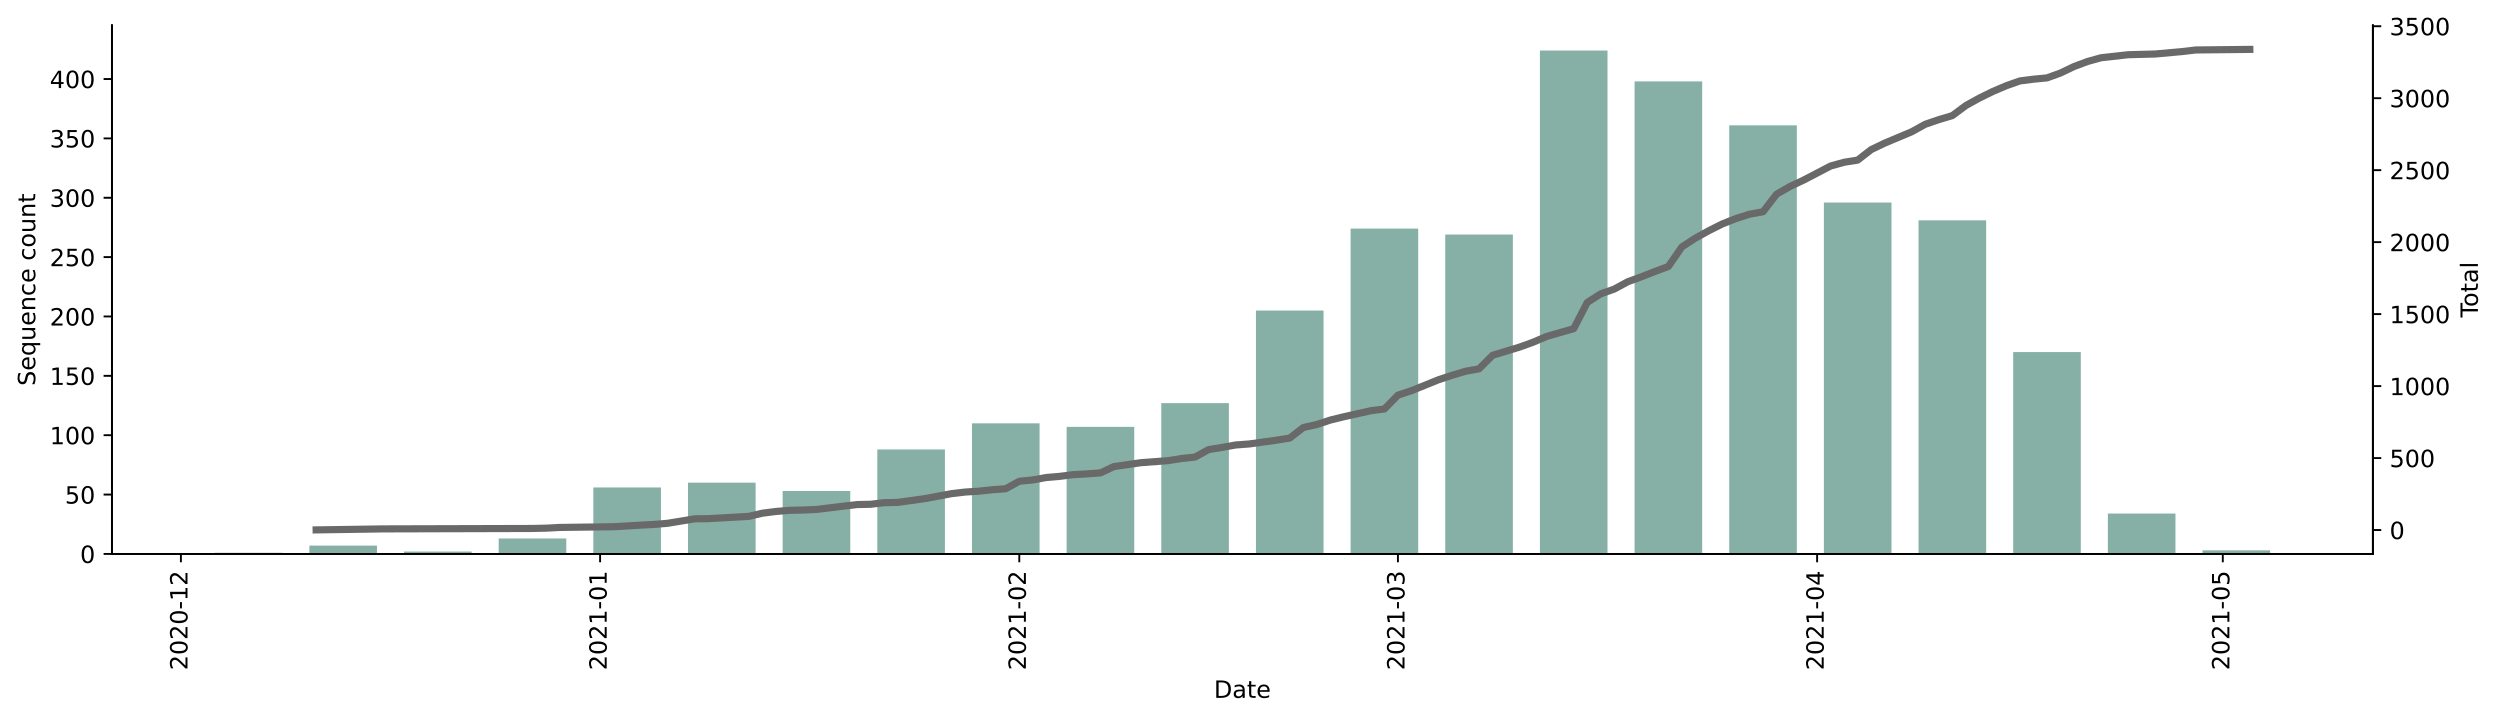 <?xml version="1.0" encoding="utf-8" standalone="no"?>
<!DOCTYPE svg PUBLIC "-//W3C//DTD SVG 1.1//EN"
  "http://www.w3.org/Graphics/SVG/1.1/DTD/svg11.dtd">
<!-- Created with matplotlib (https://matplotlib.org/) -->
<svg height="302.064pt" version="1.1" viewBox="0 0 1048.894 302.064" width="1048.894pt" xmlns="http://www.w3.org/2000/svg" xmlns:xlink="http://www.w3.org/1999/xlink">
 <defs>
  <style type="text/css">*{stroke-linecap:butt;stroke-linejoin:round;}</style>
 </defs>
 <g id="figure_1">
  <g id="patch_1">
   <path d="M 0 302.064 
L 1048.894 302.064 
L 1048.894 0 
L 0 0 
z
" style="fill:#ffffff;"/>
  </g>
  <g id="axes_1">
   <g id="patch_2">
    <path d="M 46.966 232.403 
L 995.566 232.403 
L 995.566 10.643 
L 46.966 10.643 
z
" style="fill:#ffffff;"/>
   </g>
   <g id="patch_3">
    <path clip-path="url(#p76b3af3902)" d="M 90.084 232.403 
L 118.451 232.403 
L 118.451 231.905 
L 90.084 231.905 
z
" style="fill:#86b0a6;"/>
   </g>
   <g id="patch_4">
    <path clip-path="url(#p76b3af3902)" d="M 129.798 232.403 
L 158.165 232.403 
L 158.165 228.916 
L 129.798 228.916 
z
" style="fill:#86b0a6;"/>
   </g>
   <g id="patch_5">
    <path clip-path="url(#p76b3af3902)" d="M 169.512 232.403 
L 197.879 232.403 
L 197.879 231.407 
L 169.512 231.407 
z
" style="fill:#86b0a6;"/>
   </g>
   <g id="patch_6">
    <path clip-path="url(#p76b3af3902)" d="M 209.226 232.403 
L 237.593 232.403 
L 237.593 225.927 
L 209.226 225.927 
z
" style="fill:#86b0a6;"/>
   </g>
   <g id="patch_7">
    <path clip-path="url(#p76b3af3902)" d="M 248.94 232.403 
L 277.307 232.403 
L 277.307 204.509 
L 248.94 204.509 
z
" style="fill:#86b0a6;"/>
   </g>
   <g id="patch_8">
    <path clip-path="url(#p76b3af3902)" d="M 288.654 232.403 
L 317.022 232.403 
L 317.022 202.516 
L 288.654 202.516 
z
" style="fill:#86b0a6;"/>
   </g>
   <g id="patch_9">
    <path clip-path="url(#p76b3af3902)" d="M 328.368 232.403 
L 356.736 232.403 
L 356.736 206.003 
L 328.368 206.003 
z
" style="fill:#86b0a6;"/>
   </g>
   <g id="patch_10">
    <path clip-path="url(#p76b3af3902)" d="M 368.083 232.403 
L 396.45 232.403 
L 396.45 188.569 
L 368.083 188.569 
z
" style="fill:#86b0a6;"/>
   </g>
   <g id="patch_11">
    <path clip-path="url(#p76b3af3902)" d="M 407.797 232.403 
L 436.164 232.403 
L 436.164 177.61 
L 407.797 177.61 
z
" style="fill:#86b0a6;"/>
   </g>
   <g id="patch_12">
    <path clip-path="url(#p76b3af3902)" d="M 447.511 232.403 
L 475.878 232.403 
L 475.878 179.105 
L 447.511 179.105 
z
" style="fill:#86b0a6;"/>
   </g>
   <g id="patch_13">
    <path clip-path="url(#p76b3af3902)" d="M 487.225 232.403 
L 515.592 232.403 
L 515.592 169.143 
L 487.225 169.143 
z
" style="fill:#86b0a6;"/>
   </g>
   <g id="patch_14">
    <path clip-path="url(#p76b3af3902)" d="M 526.939 232.403 
L 555.306 232.403 
L 555.306 130.29 
L 526.939 130.29 
z
" style="fill:#86b0a6;"/>
   </g>
   <g id="patch_15">
    <path clip-path="url(#p76b3af3902)" d="M 566.653 232.403 
L 595.02 232.403 
L 595.02 95.92 
L 566.653 95.92 
z
" style="fill:#86b0a6;"/>
   </g>
   <g id="patch_16">
    <path clip-path="url(#p76b3af3902)" d="M 606.367 232.403 
L 634.735 232.403 
L 634.735 98.41 
L 606.367 98.41 
z
" style="fill:#86b0a6;"/>
   </g>
   <g id="patch_17">
    <path clip-path="url(#p76b3af3902)" d="M 646.081 232.403 
L 674.449 232.403 
L 674.449 21.203 
L 646.081 21.203 
z
" style="fill:#86b0a6;"/>
   </g>
   <g id="patch_18">
    <path clip-path="url(#p76b3af3902)" d="M 685.796 232.403 
L 714.163 232.403 
L 714.163 34.154 
L 685.796 34.154 
z
" style="fill:#86b0a6;"/>
   </g>
   <g id="patch_19">
    <path clip-path="url(#p76b3af3902)" d="M 725.51 232.403 
L 753.877 232.403 
L 753.877 52.584 
L 725.51 52.584 
z
" style="fill:#86b0a6;"/>
   </g>
   <g id="patch_20">
    <path clip-path="url(#p76b3af3902)" d="M 765.224 232.403 
L 793.591 232.403 
L 793.591 84.961 
L 765.224 84.961 
z
" style="fill:#86b0a6;"/>
   </g>
   <g id="patch_21">
    <path clip-path="url(#p76b3af3902)" d="M 804.938 232.403 
L 833.305 232.403 
L 833.305 92.433 
L 804.938 92.433 
z
" style="fill:#86b0a6;"/>
   </g>
   <g id="patch_22">
    <path clip-path="url(#p76b3af3902)" d="M 844.652 232.403 
L 873.019 232.403 
L 873.019 147.724 
L 844.652 147.724 
z
" style="fill:#86b0a6;"/>
   </g>
   <g id="patch_23">
    <path clip-path="url(#p76b3af3902)" d="M 884.366 232.403 
L 912.733 232.403 
L 912.733 215.467 
L 884.366 215.467 
z
" style="fill:#86b0a6;"/>
   </g>
   <g id="patch_24">
    <path clip-path="url(#p76b3af3902)" d="M 924.08 232.403 
L 952.447 232.403 
L 952.447 230.909 
L 924.08 230.909 
z
" style="fill:#86b0a6;"/>
   </g>
   <g id="matplotlib.axis_1">
    <g id="xtick_1">
     <g id="line2d_1">
      <defs>
       <path d="M 0 0 
L 0 3.5 
" id="madd7ad1d43" style="stroke:#000000;stroke-width:0.8;"/>
      </defs>
      <g>
       <use style="stroke:#000000;stroke-width:0.8;" x="75.9" xlink:href="#madd7ad1d43" y="232.403"/>
      </g>
     </g>
     <g id="text_1">
      <!-- 2020-12 -->
      <g transform="translate(78.66 281.186)rotate(-90)scale(0.1 -0.1)">
       <defs>
        <path d="M 19.188 8.297 
L 53.609 8.297 
L 53.609 0 
L 7.328 0 
L 7.328 8.297 
Q 12.938 14.109 22.625 23.891 
Q 32.328 33.688 34.812 36.531 
Q 39.547 41.844 41.422 45.531 
Q 43.312 49.219 43.312 52.781 
Q 43.312 58.594 39.234 62.25 
Q 35.156 65.922 28.609 65.922 
Q 23.969 65.922 18.812 64.312 
Q 13.672 62.703 7.812 59.422 
L 7.812 69.391 
Q 13.766 71.781 18.938 73 
Q 24.125 74.219 28.422 74.219 
Q 39.75 74.219 46.484 68.547 
Q 53.219 62.891 53.219 53.422 
Q 53.219 48.922 51.531 44.891 
Q 49.859 40.875 45.406 35.406 
Q 44.188 33.984 37.641 27.219 
Q 31.109 20.453 19.188 8.297 
z
" id="DejaVuSans-50"/>
        <path d="M 31.781 66.406 
Q 24.172 66.406 20.328 58.906 
Q 16.5 51.422 16.5 36.375 
Q 16.5 21.391 20.328 13.891 
Q 24.172 6.391 31.781 6.391 
Q 39.453 6.391 43.281 13.891 
Q 47.125 21.391 47.125 36.375 
Q 47.125 51.422 43.281 58.906 
Q 39.453 66.406 31.781 66.406 
z
M 31.781 74.219 
Q 44.047 74.219 50.516 64.516 
Q 56.984 54.828 56.984 36.375 
Q 56.984 17.969 50.516 8.266 
Q 44.047 -1.422 31.781 -1.422 
Q 19.531 -1.422 13.062 8.266 
Q 6.594 17.969 6.594 36.375 
Q 6.594 54.828 13.062 64.516 
Q 19.531 74.219 31.781 74.219 
z
" id="DejaVuSans-48"/>
        <path d="M 4.891 31.391 
L 31.203 31.391 
L 31.203 23.391 
L 4.891 23.391 
z
" id="DejaVuSans-45"/>
        <path d="M 12.406 8.297 
L 28.516 8.297 
L 28.516 63.922 
L 10.984 60.406 
L 10.984 69.391 
L 28.422 72.906 
L 38.281 72.906 
L 38.281 8.297 
L 54.391 8.297 
L 54.391 0 
L 12.406 0 
z
" id="DejaVuSans-49"/>
       </defs>
       <use xlink:href="#DejaVuSans-50"/>
       <use x="63.623" xlink:href="#DejaVuSans-48"/>
       <use x="127.246" xlink:href="#DejaVuSans-50"/>
       <use x="190.869" xlink:href="#DejaVuSans-48"/>
       <use x="254.492" xlink:href="#DejaVuSans-45"/>
       <use x="290.576" xlink:href="#DejaVuSans-49"/>
       <use x="354.199" xlink:href="#DejaVuSans-50"/>
      </g>
     </g>
    </g>
    <g id="xtick_2">
     <g id="line2d_2">
      <g>
       <use style="stroke:#000000;stroke-width:0.8;" x="251.777" xlink:href="#madd7ad1d43" y="232.403"/>
      </g>
     </g>
     <g id="text_2">
      <!-- 2021-01 -->
      <g transform="translate(254.536 281.186)rotate(-90)scale(0.1 -0.1)">
       <use xlink:href="#DejaVuSans-50"/>
       <use x="63.623" xlink:href="#DejaVuSans-48"/>
       <use x="127.246" xlink:href="#DejaVuSans-50"/>
       <use x="190.869" xlink:href="#DejaVuSans-49"/>
       <use x="254.492" xlink:href="#DejaVuSans-45"/>
       <use x="290.576" xlink:href="#DejaVuSans-48"/>
       <use x="354.199" xlink:href="#DejaVuSans-49"/>
      </g>
     </g>
    </g>
    <g id="xtick_3">
     <g id="line2d_3">
      <g>
       <use style="stroke:#000000;stroke-width:0.8;" x="427.654" xlink:href="#madd7ad1d43" y="232.403"/>
      </g>
     </g>
     <g id="text_3">
      <!-- 2021-02 -->
      <g transform="translate(430.413 281.186)rotate(-90)scale(0.1 -0.1)">
       <use xlink:href="#DejaVuSans-50"/>
       <use x="63.623" xlink:href="#DejaVuSans-48"/>
       <use x="127.246" xlink:href="#DejaVuSans-50"/>
       <use x="190.869" xlink:href="#DejaVuSans-49"/>
       <use x="254.492" xlink:href="#DejaVuSans-45"/>
       <use x="290.576" xlink:href="#DejaVuSans-48"/>
       <use x="354.199" xlink:href="#DejaVuSans-50"/>
      </g>
     </g>
    </g>
    <g id="xtick_4">
     <g id="line2d_4">
      <g>
       <use style="stroke:#000000;stroke-width:0.8;" x="586.51" xlink:href="#madd7ad1d43" y="232.403"/>
      </g>
     </g>
     <g id="text_4">
      <!-- 2021-03 -->
      <g transform="translate(589.27 281.186)rotate(-90)scale(0.1 -0.1)">
       <defs>
        <path d="M 40.578 39.312 
Q 47.656 37.797 51.625 33 
Q 55.609 28.219 55.609 21.188 
Q 55.609 10.406 48.188 4.484 
Q 40.766 -1.422 27.094 -1.422 
Q 22.516 -1.422 17.656 -0.516 
Q 12.797 0.391 7.625 2.203 
L 7.625 11.719 
Q 11.719 9.328 16.594 8.109 
Q 21.484 6.891 26.812 6.891 
Q 36.078 6.891 40.938 10.547 
Q 45.797 14.203 45.797 21.188 
Q 45.797 27.641 41.281 31.266 
Q 36.766 34.906 28.719 34.906 
L 20.219 34.906 
L 20.219 43.016 
L 29.109 43.016 
Q 36.375 43.016 40.234 45.922 
Q 44.094 48.828 44.094 54.297 
Q 44.094 59.906 40.109 62.906 
Q 36.141 65.922 28.719 65.922 
Q 24.656 65.922 20.016 65.031 
Q 15.375 64.156 9.812 62.312 
L 9.812 71.094 
Q 15.438 72.656 20.344 73.438 
Q 25.25 74.219 29.594 74.219 
Q 40.828 74.219 47.359 69.109 
Q 53.906 64.016 53.906 55.328 
Q 53.906 49.266 50.438 45.094 
Q 46.969 40.922 40.578 39.312 
z
" id="DejaVuSans-51"/>
       </defs>
       <use xlink:href="#DejaVuSans-50"/>
       <use x="63.623" xlink:href="#DejaVuSans-48"/>
       <use x="127.246" xlink:href="#DejaVuSans-50"/>
       <use x="190.869" xlink:href="#DejaVuSans-49"/>
       <use x="254.492" xlink:href="#DejaVuSans-45"/>
       <use x="290.576" xlink:href="#DejaVuSans-48"/>
       <use x="354.199" xlink:href="#DejaVuSans-51"/>
      </g>
     </g>
    </g>
    <g id="xtick_5">
     <g id="line2d_5">
      <g>
       <use style="stroke:#000000;stroke-width:0.8;" x="762.387" xlink:href="#madd7ad1d43" y="232.403"/>
      </g>
     </g>
     <g id="text_5">
      <!-- 2021-04 -->
      <g transform="translate(765.146 281.186)rotate(-90)scale(0.1 -0.1)">
       <defs>
        <path d="M 37.797 64.312 
L 12.891 25.391 
L 37.797 25.391 
z
M 35.203 72.906 
L 47.609 72.906 
L 47.609 25.391 
L 58.016 25.391 
L 58.016 17.188 
L 47.609 17.188 
L 47.609 0 
L 37.797 0 
L 37.797 17.188 
L 4.891 17.188 
L 4.891 26.703 
z
" id="DejaVuSans-52"/>
       </defs>
       <use xlink:href="#DejaVuSans-50"/>
       <use x="63.623" xlink:href="#DejaVuSans-48"/>
       <use x="127.246" xlink:href="#DejaVuSans-50"/>
       <use x="190.869" xlink:href="#DejaVuSans-49"/>
       <use x="254.492" xlink:href="#DejaVuSans-45"/>
       <use x="290.576" xlink:href="#DejaVuSans-48"/>
       <use x="354.199" xlink:href="#DejaVuSans-52"/>
      </g>
     </g>
    </g>
    <g id="xtick_6">
     <g id="line2d_6">
      <g>
       <use style="stroke:#000000;stroke-width:0.8;" x="932.59" xlink:href="#madd7ad1d43" y="232.403"/>
      </g>
     </g>
     <g id="text_6">
      <!-- 2021-05 -->
      <g transform="translate(935.35 281.186)rotate(-90)scale(0.1 -0.1)">
       <defs>
        <path d="M 10.797 72.906 
L 49.516 72.906 
L 49.516 64.594 
L 19.828 64.594 
L 19.828 46.734 
Q 21.969 47.469 24.109 47.828 
Q 26.266 48.188 28.422 48.188 
Q 40.625 48.188 47.75 41.5 
Q 54.891 34.812 54.891 23.391 
Q 54.891 11.625 47.562 5.094 
Q 40.234 -1.422 26.906 -1.422 
Q 22.312 -1.422 17.547 -0.641 
Q 12.797 0.141 7.719 1.703 
L 7.719 11.625 
Q 12.109 9.234 16.797 8.062 
Q 21.484 6.891 26.703 6.891 
Q 35.156 6.891 40.078 11.328 
Q 45.016 15.766 45.016 23.391 
Q 45.016 31 40.078 35.438 
Q 35.156 39.891 26.703 39.891 
Q 22.75 39.891 18.812 39.016 
Q 14.891 38.141 10.797 36.281 
z
" id="DejaVuSans-53"/>
       </defs>
       <use xlink:href="#DejaVuSans-50"/>
       <use x="63.623" xlink:href="#DejaVuSans-48"/>
       <use x="127.246" xlink:href="#DejaVuSans-50"/>
       <use x="190.869" xlink:href="#DejaVuSans-49"/>
       <use x="254.492" xlink:href="#DejaVuSans-45"/>
       <use x="290.576" xlink:href="#DejaVuSans-48"/>
       <use x="354.199" xlink:href="#DejaVuSans-53"/>
      </g>
     </g>
    </g>
    <g id="text_7">
     <!-- Date -->
     <g transform="translate(509.315 292.784)scale(0.1 -0.1)">
      <defs>
       <path d="M 19.672 64.797 
L 19.672 8.109 
L 31.594 8.109 
Q 46.688 8.109 53.688 14.938 
Q 60.688 21.781 60.688 36.531 
Q 60.688 51.172 53.688 57.984 
Q 46.688 64.797 31.594 64.797 
z
M 9.812 72.906 
L 30.078 72.906 
Q 51.266 72.906 61.172 64.094 
Q 71.094 55.281 71.094 36.531 
Q 71.094 17.672 61.125 8.828 
Q 51.172 0 30.078 0 
L 9.812 0 
z
" id="DejaVuSans-68"/>
       <path d="M 34.281 27.484 
Q 23.391 27.484 19.188 25 
Q 14.984 22.516 14.984 16.5 
Q 14.984 11.719 18.141 8.906 
Q 21.297 6.109 26.703 6.109 
Q 34.188 6.109 38.703 11.406 
Q 43.219 16.703 43.219 25.484 
L 43.219 27.484 
z
M 52.203 31.203 
L 52.203 0 
L 43.219 0 
L 43.219 8.297 
Q 40.141 3.328 35.547 0.953 
Q 30.953 -1.422 24.312 -1.422 
Q 15.922 -1.422 10.953 3.297 
Q 6 8.016 6 15.922 
Q 6 25.141 12.172 29.828 
Q 18.359 34.516 30.609 34.516 
L 43.219 34.516 
L 43.219 35.406 
Q 43.219 41.609 39.141 45 
Q 35.062 48.391 27.688 48.391 
Q 23 48.391 18.547 47.266 
Q 14.109 46.141 10.016 43.891 
L 10.016 52.203 
Q 14.938 54.109 19.578 55.047 
Q 24.219 56 28.609 56 
Q 40.484 56 46.344 49.844 
Q 52.203 43.703 52.203 31.203 
z
" id="DejaVuSans-97"/>
       <path d="M 18.312 70.219 
L 18.312 54.688 
L 36.812 54.688 
L 36.812 47.703 
L 18.312 47.703 
L 18.312 18.016 
Q 18.312 11.328 20.141 9.422 
Q 21.969 7.516 27.594 7.516 
L 36.812 7.516 
L 36.812 0 
L 27.594 0 
Q 17.188 0 13.234 3.875 
Q 9.281 7.766 9.281 18.016 
L 9.281 47.703 
L 2.688 47.703 
L 2.688 54.688 
L 9.281 54.688 
L 9.281 70.219 
z
" id="DejaVuSans-116"/>
       <path d="M 56.203 29.594 
L 56.203 25.203 
L 14.891 25.203 
Q 15.484 15.922 20.484 11.062 
Q 25.484 6.203 34.422 6.203 
Q 39.594 6.203 44.453 7.469 
Q 49.312 8.734 54.109 11.281 
L 54.109 2.781 
Q 49.266 0.734 44.188 -0.344 
Q 39.109 -1.422 33.891 -1.422 
Q 20.797 -1.422 13.156 6.188 
Q 5.516 13.812 5.516 26.812 
Q 5.516 40.234 12.766 48.109 
Q 20.016 56 32.328 56 
Q 43.359 56 49.781 48.891 
Q 56.203 41.797 56.203 29.594 
z
M 47.219 32.234 
Q 47.125 39.594 43.094 43.984 
Q 39.062 48.391 32.422 48.391 
Q 24.906 48.391 20.391 44.141 
Q 15.875 39.891 15.188 32.172 
z
" id="DejaVuSans-101"/>
      </defs>
      <use xlink:href="#DejaVuSans-68"/>
      <use x="77.002" xlink:href="#DejaVuSans-97"/>
      <use x="138.281" xlink:href="#DejaVuSans-116"/>
      <use x="177.49" xlink:href="#DejaVuSans-101"/>
     </g>
    </g>
   </g>
   <g id="matplotlib.axis_2">
    <g id="ytick_1">
     <g id="line2d_7">
      <defs>
       <path d="M 0 0 
L -3.5 0 
" id="m5b97111752" style="stroke:#000000;stroke-width:0.8;"/>
      </defs>
      <g>
       <use style="stroke:#000000;stroke-width:0.8;" x="46.966" xlink:href="#m5b97111752" y="232.403"/>
      </g>
     </g>
     <g id="text_8">
      <!-- 0 -->
      <g transform="translate(33.603 236.202)scale(0.1 -0.1)">
       <use xlink:href="#DejaVuSans-48"/>
      </g>
     </g>
    </g>
    <g id="ytick_2">
     <g id="line2d_8">
      <g>
       <use style="stroke:#000000;stroke-width:0.8;" x="46.966" xlink:href="#m5b97111752" y="207.497"/>
      </g>
     </g>
     <g id="text_9">
      <!-- 50 -->
      <g transform="translate(27.241 211.296)scale(0.1 -0.1)">
       <use xlink:href="#DejaVuSans-53"/>
       <use x="63.623" xlink:href="#DejaVuSans-48"/>
      </g>
     </g>
    </g>
    <g id="ytick_3">
     <g id="line2d_9">
      <g>
       <use style="stroke:#000000;stroke-width:0.8;" x="46.966" xlink:href="#m5b97111752" y="182.592"/>
      </g>
     </g>
     <g id="text_10">
      <!-- 100 -->
      <g transform="translate(20.878 186.391)scale(0.1 -0.1)">
       <use xlink:href="#DejaVuSans-49"/>
       <use x="63.623" xlink:href="#DejaVuSans-48"/>
       <use x="127.246" xlink:href="#DejaVuSans-48"/>
      </g>
     </g>
    </g>
    <g id="ytick_4">
     <g id="line2d_10">
      <g>
       <use style="stroke:#000000;stroke-width:0.8;" x="46.966" xlink:href="#m5b97111752" y="157.686"/>
      </g>
     </g>
     <g id="text_11">
      <!-- 150 -->
      <g transform="translate(20.878 161.485)scale(0.1 -0.1)">
       <use xlink:href="#DejaVuSans-49"/>
       <use x="63.623" xlink:href="#DejaVuSans-53"/>
       <use x="127.246" xlink:href="#DejaVuSans-48"/>
      </g>
     </g>
    </g>
    <g id="ytick_5">
     <g id="line2d_11">
      <g>
       <use style="stroke:#000000;stroke-width:0.8;" x="46.966" xlink:href="#m5b97111752" y="132.78"/>
      </g>
     </g>
     <g id="text_12">
      <!-- 200 -->
      <g transform="translate(20.878 136.579)scale(0.1 -0.1)">
       <use xlink:href="#DejaVuSans-50"/>
       <use x="63.623" xlink:href="#DejaVuSans-48"/>
       <use x="127.246" xlink:href="#DejaVuSans-48"/>
      </g>
     </g>
    </g>
    <g id="ytick_6">
     <g id="line2d_12">
      <g>
       <use style="stroke:#000000;stroke-width:0.8;" x="46.966" xlink:href="#m5b97111752" y="107.875"/>
      </g>
     </g>
     <g id="text_13">
      <!-- 250 -->
      <g transform="translate(20.878 111.674)scale(0.1 -0.1)">
       <use xlink:href="#DejaVuSans-50"/>
       <use x="63.623" xlink:href="#DejaVuSans-53"/>
       <use x="127.246" xlink:href="#DejaVuSans-48"/>
      </g>
     </g>
    </g>
    <g id="ytick_7">
     <g id="line2d_13">
      <g>
       <use style="stroke:#000000;stroke-width:0.8;" x="46.966" xlink:href="#m5b97111752" y="82.969"/>
      </g>
     </g>
     <g id="text_14">
      <!-- 300 -->
      <g transform="translate(20.878 86.768)scale(0.1 -0.1)">
       <use xlink:href="#DejaVuSans-51"/>
       <use x="63.623" xlink:href="#DejaVuSans-48"/>
       <use x="127.246" xlink:href="#DejaVuSans-48"/>
      </g>
     </g>
    </g>
    <g id="ytick_8">
     <g id="line2d_14">
      <g>
       <use style="stroke:#000000;stroke-width:0.8;" x="46.966" xlink:href="#m5b97111752" y="58.063"/>
      </g>
     </g>
     <g id="text_15">
      <!-- 350 -->
      <g transform="translate(20.878 61.862)scale(0.1 -0.1)">
       <use xlink:href="#DejaVuSans-51"/>
       <use x="63.623" xlink:href="#DejaVuSans-53"/>
       <use x="127.246" xlink:href="#DejaVuSans-48"/>
      </g>
     </g>
    </g>
    <g id="ytick_9">
     <g id="line2d_15">
      <g>
       <use style="stroke:#000000;stroke-width:0.8;" x="46.966" xlink:href="#m5b97111752" y="33.158"/>
      </g>
     </g>
     <g id="text_16">
      <!-- 400 -->
      <g transform="translate(20.878 36.957)scale(0.1 -0.1)">
       <use xlink:href="#DejaVuSans-52"/>
       <use x="63.623" xlink:href="#DejaVuSans-48"/>
       <use x="127.246" xlink:href="#DejaVuSans-48"/>
      </g>
     </g>
    </g>
    <g id="text_17">
     <!-- Sequence count -->
     <g transform="translate(14.798 161.883)rotate(-90)scale(0.1 -0.1)">
      <defs>
       <path d="M 53.516 70.516 
L 53.516 60.891 
Q 47.906 63.578 42.922 64.891 
Q 37.938 66.219 33.297 66.219 
Q 25.25 66.219 20.875 63.094 
Q 16.5 59.969 16.5 54.203 
Q 16.5 49.359 19.406 46.891 
Q 22.312 44.438 30.422 42.922 
L 36.375 41.703 
Q 47.406 39.594 52.656 34.297 
Q 57.906 29 57.906 20.125 
Q 57.906 9.516 50.797 4.047 
Q 43.703 -1.422 29.984 -1.422 
Q 24.812 -1.422 18.969 -0.25 
Q 13.141 0.922 6.891 3.219 
L 6.891 13.375 
Q 12.891 10.016 18.656 8.297 
Q 24.422 6.594 29.984 6.594 
Q 38.422 6.594 43.016 9.906 
Q 47.609 13.234 47.609 19.391 
Q 47.609 24.75 44.312 27.781 
Q 41.016 30.812 33.5 32.328 
L 27.484 33.5 
Q 16.453 35.688 11.516 40.375 
Q 6.594 45.062 6.594 53.422 
Q 6.594 63.094 13.406 68.656 
Q 20.219 74.219 32.172 74.219 
Q 37.312 74.219 42.625 73.281 
Q 47.953 72.359 53.516 70.516 
z
" id="DejaVuSans-83"/>
       <path d="M 14.797 27.297 
Q 14.797 17.391 18.875 11.75 
Q 22.953 6.109 30.078 6.109 
Q 37.203 6.109 41.297 11.75 
Q 45.406 17.391 45.406 27.297 
Q 45.406 37.203 41.297 42.844 
Q 37.203 48.484 30.078 48.484 
Q 22.953 48.484 18.875 42.844 
Q 14.797 37.203 14.797 27.297 
z
M 45.406 8.203 
Q 42.578 3.328 38.25 0.953 
Q 33.938 -1.422 27.875 -1.422 
Q 17.969 -1.422 11.734 6.484 
Q 5.516 14.406 5.516 27.297 
Q 5.516 40.188 11.734 48.094 
Q 17.969 56 27.875 56 
Q 33.938 56 38.25 53.625 
Q 42.578 51.266 45.406 46.391 
L 45.406 54.688 
L 54.391 54.688 
L 54.391 -20.797 
L 45.406 -20.797 
z
" id="DejaVuSans-113"/>
       <path d="M 8.5 21.578 
L 8.5 54.688 
L 17.484 54.688 
L 17.484 21.922 
Q 17.484 14.156 20.5 10.266 
Q 23.531 6.391 29.594 6.391 
Q 36.859 6.391 41.078 11.031 
Q 45.312 15.672 45.312 23.688 
L 45.312 54.688 
L 54.297 54.688 
L 54.297 0 
L 45.312 0 
L 45.312 8.406 
Q 42.047 3.422 37.719 1 
Q 33.406 -1.422 27.688 -1.422 
Q 18.266 -1.422 13.375 4.438 
Q 8.5 10.297 8.5 21.578 
z
M 31.109 56 
z
" id="DejaVuSans-117"/>
       <path d="M 54.891 33.016 
L 54.891 0 
L 45.906 0 
L 45.906 32.719 
Q 45.906 40.484 42.875 44.328 
Q 39.844 48.188 33.797 48.188 
Q 26.516 48.188 22.312 43.547 
Q 18.109 38.922 18.109 30.906 
L 18.109 0 
L 9.078 0 
L 9.078 54.688 
L 18.109 54.688 
L 18.109 46.188 
Q 21.344 51.125 25.703 53.562 
Q 30.078 56 35.797 56 
Q 45.219 56 50.047 50.172 
Q 54.891 44.344 54.891 33.016 
z
" id="DejaVuSans-110"/>
       <path d="M 48.781 52.594 
L 48.781 44.188 
Q 44.969 46.297 41.141 47.344 
Q 37.312 48.391 33.406 48.391 
Q 24.656 48.391 19.812 42.844 
Q 14.984 37.312 14.984 27.297 
Q 14.984 17.281 19.812 11.734 
Q 24.656 6.203 33.406 6.203 
Q 37.312 6.203 41.141 7.25 
Q 44.969 8.297 48.781 10.406 
L 48.781 2.094 
Q 45.016 0.344 40.984 -0.531 
Q 36.969 -1.422 32.422 -1.422 
Q 20.062 -1.422 12.781 6.344 
Q 5.516 14.109 5.516 27.297 
Q 5.516 40.672 12.859 48.328 
Q 20.219 56 33.016 56 
Q 37.156 56 41.109 55.141 
Q 45.062 54.297 48.781 52.594 
z
" id="DejaVuSans-99"/>
       <path id="DejaVuSans-32"/>
       <path d="M 30.609 48.391 
Q 23.391 48.391 19.188 42.75 
Q 14.984 37.109 14.984 27.297 
Q 14.984 17.484 19.156 11.844 
Q 23.344 6.203 30.609 6.203 
Q 37.797 6.203 41.984 11.859 
Q 46.188 17.531 46.188 27.297 
Q 46.188 37.016 41.984 42.703 
Q 37.797 48.391 30.609 48.391 
z
M 30.609 56 
Q 42.328 56 49.016 48.375 
Q 55.719 40.766 55.719 27.297 
Q 55.719 13.875 49.016 6.219 
Q 42.328 -1.422 30.609 -1.422 
Q 18.844 -1.422 12.172 6.219 
Q 5.516 13.875 5.516 27.297 
Q 5.516 40.766 12.172 48.375 
Q 18.844 56 30.609 56 
z
" id="DejaVuSans-111"/>
      </defs>
      <use xlink:href="#DejaVuSans-83"/>
      <use x="63.477" xlink:href="#DejaVuSans-101"/>
      <use x="125" xlink:href="#DejaVuSans-113"/>
      <use x="188.477" xlink:href="#DejaVuSans-117"/>
      <use x="251.855" xlink:href="#DejaVuSans-101"/>
      <use x="313.379" xlink:href="#DejaVuSans-110"/>
      <use x="376.758" xlink:href="#DejaVuSans-99"/>
      <use x="431.738" xlink:href="#DejaVuSans-101"/>
      <use x="493.262" xlink:href="#DejaVuSans-32"/>
      <use x="525.049" xlink:href="#DejaVuSans-99"/>
      <use x="580.029" xlink:href="#DejaVuSans-111"/>
      <use x="641.211" xlink:href="#DejaVuSans-117"/>
      <use x="704.59" xlink:href="#DejaVuSans-110"/>
      <use x="767.969" xlink:href="#DejaVuSans-116"/>
     </g>
    </g>
   </g>
   <g id="patch_25">
    <path d="M 46.966 232.403 
L 46.966 10.643 
" style="fill:none;stroke:#000000;stroke-linecap:square;stroke-linejoin:miter;stroke-width:0.8;"/>
   </g>
   <g id="patch_26">
    <path d="M 995.566 232.403 
L 995.566 10.643 
" style="fill:none;stroke:#000000;stroke-linecap:square;stroke-linejoin:miter;stroke-width:0.8;"/>
   </g>
   <g id="patch_27">
    <path d="M 46.966 232.403 
L 995.566 232.403 
" style="fill:none;stroke:#000000;stroke-linecap:square;stroke-linejoin:miter;stroke-width:0.8;"/>
   </g>
  </g>
  <g id="axes_2">
   <g id="matplotlib.axis_3">
    <g id="ytick_10">
     <g id="line2d_16">
      <defs>
       <path d="M 0 0 
L 3.5 0 
" id="mdfc7d7116b" style="stroke:#000000;stroke-width:0.8;"/>
      </defs>
      <g>
       <use style="stroke:#000000;stroke-width:0.8;" x="995.566" xlink:href="#mdfc7d7116b" y="222.383"/>
      </g>
     </g>
     <g id="text_18">
      <!-- 0 -->
      <g transform="translate(1002.566 226.183)scale(0.1 -0.1)">
       <use xlink:href="#DejaVuSans-48"/>
      </g>
     </g>
    </g>
    <g id="ytick_11">
     <g id="line2d_17">
      <g>
       <use style="stroke:#000000;stroke-width:0.8;" x="995.566" xlink:href="#mdfc7d7116b" y="192.186"/>
      </g>
     </g>
     <g id="text_19">
      <!-- 500 -->
      <g transform="translate(1002.566 195.985)scale(0.1 -0.1)">
       <use xlink:href="#DejaVuSans-53"/>
       <use x="63.623" xlink:href="#DejaVuSans-48"/>
       <use x="127.246" xlink:href="#DejaVuSans-48"/>
      </g>
     </g>
    </g>
    <g id="ytick_12">
     <g id="line2d_18">
      <g>
       <use style="stroke:#000000;stroke-width:0.8;" x="995.566" xlink:href="#mdfc7d7116b" y="161.988"/>
      </g>
     </g>
     <g id="text_20">
      <!-- 1000 -->
      <g transform="translate(1002.566 165.787)scale(0.1 -0.1)">
       <use xlink:href="#DejaVuSans-49"/>
       <use x="63.623" xlink:href="#DejaVuSans-48"/>
       <use x="127.246" xlink:href="#DejaVuSans-48"/>
       <use x="190.869" xlink:href="#DejaVuSans-48"/>
      </g>
     </g>
    </g>
    <g id="ytick_13">
     <g id="line2d_19">
      <g>
       <use style="stroke:#000000;stroke-width:0.8;" x="995.566" xlink:href="#mdfc7d7116b" y="131.79"/>
      </g>
     </g>
     <g id="text_21">
      <!-- 1500 -->
      <g transform="translate(1002.566 135.589)scale(0.1 -0.1)">
       <use xlink:href="#DejaVuSans-49"/>
       <use x="63.623" xlink:href="#DejaVuSans-53"/>
       <use x="127.246" xlink:href="#DejaVuSans-48"/>
       <use x="190.869" xlink:href="#DejaVuSans-48"/>
      </g>
     </g>
    </g>
    <g id="ytick_14">
     <g id="line2d_20">
      <g>
       <use style="stroke:#000000;stroke-width:0.8;" x="995.566" xlink:href="#mdfc7d7116b" y="101.592"/>
      </g>
     </g>
     <g id="text_22">
      <!-- 2000 -->
      <g transform="translate(1002.566 105.392)scale(0.1 -0.1)">
       <use xlink:href="#DejaVuSans-50"/>
       <use x="63.623" xlink:href="#DejaVuSans-48"/>
       <use x="127.246" xlink:href="#DejaVuSans-48"/>
       <use x="190.869" xlink:href="#DejaVuSans-48"/>
      </g>
     </g>
    </g>
    <g id="ytick_15">
     <g id="line2d_21">
      <g>
       <use style="stroke:#000000;stroke-width:0.8;" x="995.566" xlink:href="#mdfc7d7116b" y="71.395"/>
      </g>
     </g>
     <g id="text_23">
      <!-- 2500 -->
      <g transform="translate(1002.566 75.194)scale(0.1 -0.1)">
       <use xlink:href="#DejaVuSans-50"/>
       <use x="63.623" xlink:href="#DejaVuSans-53"/>
       <use x="127.246" xlink:href="#DejaVuSans-48"/>
       <use x="190.869" xlink:href="#DejaVuSans-48"/>
      </g>
     </g>
    </g>
    <g id="ytick_16">
     <g id="line2d_22">
      <g>
       <use style="stroke:#000000;stroke-width:0.8;" x="995.566" xlink:href="#mdfc7d7116b" y="41.197"/>
      </g>
     </g>
     <g id="text_24">
      <!-- 3000 -->
      <g transform="translate(1002.566 44.996)scale(0.1 -0.1)">
       <use xlink:href="#DejaVuSans-51"/>
       <use x="63.623" xlink:href="#DejaVuSans-48"/>
       <use x="127.246" xlink:href="#DejaVuSans-48"/>
       <use x="190.869" xlink:href="#DejaVuSans-48"/>
      </g>
     </g>
    </g>
    <g id="ytick_17">
     <g id="line2d_23">
      <g>
       <use style="stroke:#000000;stroke-width:0.8;" x="995.566" xlink:href="#mdfc7d7116b" y="10.999"/>
      </g>
     </g>
     <g id="text_25">
      <!-- 3500 -->
      <g transform="translate(1002.566 14.798)scale(0.1 -0.1)">
       <use xlink:href="#DejaVuSans-51"/>
       <use x="63.623" xlink:href="#DejaVuSans-53"/>
       <use x="127.246" xlink:href="#DejaVuSans-48"/>
       <use x="190.869" xlink:href="#DejaVuSans-48"/>
      </g>
     </g>
    </g>
    <g id="text_26">
     <!-- Total -->
     <g transform="translate(1039.614 133.199)rotate(-90)scale(0.1 -0.1)">
      <defs>
       <path d="M -0.297 72.906 
L 61.375 72.906 
L 61.375 64.594 
L 35.5 64.594 
L 35.5 0 
L 25.594 0 
L 25.594 64.594 
L -0.297 64.594 
z
" id="DejaVuSans-84"/>
       <path d="M 9.422 75.984 
L 18.406 75.984 
L 18.406 0 
L 9.422 0 
z
" id="DejaVuSans-108"/>
      </defs>
      <use xlink:href="#DejaVuSans-84"/>
      <use x="44.084" xlink:href="#DejaVuSans-111"/>
      <use x="105.266" xlink:href="#DejaVuSans-116"/>
      <use x="144.475" xlink:href="#DejaVuSans-97"/>
      <use x="205.754" xlink:href="#DejaVuSans-108"/>
     </g>
    </g>
   </g>
   <g id="line2d_24">
    <path clip-path="url(#p76b3af3902)" d="M 132.635 222.323 
L 161.002 221.9 
L 223.41 221.719 
L 229.083 221.598 
L 234.757 221.296 
L 257.45 220.994 
L 268.797 220.33 
L 274.471 220.028 
L 280.144 219.545 
L 291.491 217.672 
L 297.165 217.612 
L 314.185 216.646 
L 319.858 215.317 
L 325.532 214.592 
L 331.205 214.109 
L 336.879 213.988 
L 342.552 213.747 
L 353.899 212.358 
L 359.572 211.693 
L 365.246 211.572 
L 370.919 210.908 
L 376.593 210.787 
L 387.94 209.217 
L 399.287 207.103 
L 404.96 206.439 
L 410.633 206.077 
L 416.307 205.473 
L 421.98 205.05 
L 427.654 201.909 
L 433.327 201.366 
L 439.001 200.339 
L 444.674 199.856 
L 450.348 199.131 
L 456.021 198.829 
L 461.694 198.406 
L 467.368 195.749 
L 478.715 194.118 
L 490.062 193.273 
L 495.735 192.367 
L 501.409 191.763 
L 507.082 188.622 
L 512.755 187.716 
L 518.429 186.69 
L 524.102 186.267 
L 535.449 184.697 
L 541.123 183.791 
L 546.796 179.382 
L 552.47 178.113 
L 558.143 176.241 
L 563.816 174.852 
L 575.163 172.315 
L 580.837 171.591 
L 586.51 165.793 
L 592.184 163.92 
L 603.531 159.33 
L 609.204 157.458 
L 614.877 155.767 
L 620.551 154.74 
L 626.224 149.063 
L 637.571 145.621 
L 643.245 143.567 
L 648.918 141.151 
L 660.265 137.89 
L 665.938 126.898 
L 671.612 123.274 
L 677.285 121.281 
L 682.959 118.201 
L 688.632 116.148 
L 694.306 113.913 
L 699.979 111.799 
L 705.653 103.585 
L 711.326 99.901 
L 716.999 96.761 
L 722.673 93.922 
L 728.346 91.688 
L 734.02 89.876 
L 739.693 88.849 
L 745.367 81.481 
L 751.04 78.219 
L 756.714 75.562 
L 768.06 69.643 
L 773.734 68.073 
L 779.407 67.167 
L 785.081 62.758 
L 790.754 60.04 
L 802.101 55.269 
L 807.775 52.129 
L 813.448 50.196 
L 819.121 48.505 
L 824.795 44.277 
L 830.468 41.137 
L 836.142 38.358 
L 841.815 35.943 
L 847.489 33.949 
L 853.162 33.225 
L 858.836 32.681 
L 864.509 30.628 
L 870.182 27.91 
L 875.856 25.796 
L 881.529 24.226 
L 892.876 22.958 
L 904.223 22.656 
L 915.57 21.629 
L 921.243 20.964 
L 943.937 20.723 
L 943.937 20.723 
" style="fill:none;stroke:#696969;stroke-linecap:square;stroke-width:3;"/>
   </g>
   <g id="patch_28">
    <path d="M 46.966 232.403 
L 46.966 10.643 
" style="fill:none;stroke:#000000;stroke-linecap:square;stroke-linejoin:miter;stroke-width:0.8;"/>
   </g>
   <g id="patch_29">
    <path d="M 995.566 232.403 
L 995.566 10.643 
" style="fill:none;stroke:#000000;stroke-linecap:square;stroke-linejoin:miter;stroke-width:0.8;"/>
   </g>
   <g id="patch_30">
    <path d="M 46.966 232.403 
L 995.566 232.403 
" style="fill:none;stroke:#000000;stroke-linecap:square;stroke-linejoin:miter;stroke-width:0.8;"/>
   </g>
  </g>
 </g>
 <defs>
  <clipPath id="p76b3af3902">
   <rect height="221.76" width="948.6" x="46.966" y="10.643"/>
  </clipPath>
 </defs>
</svg>
